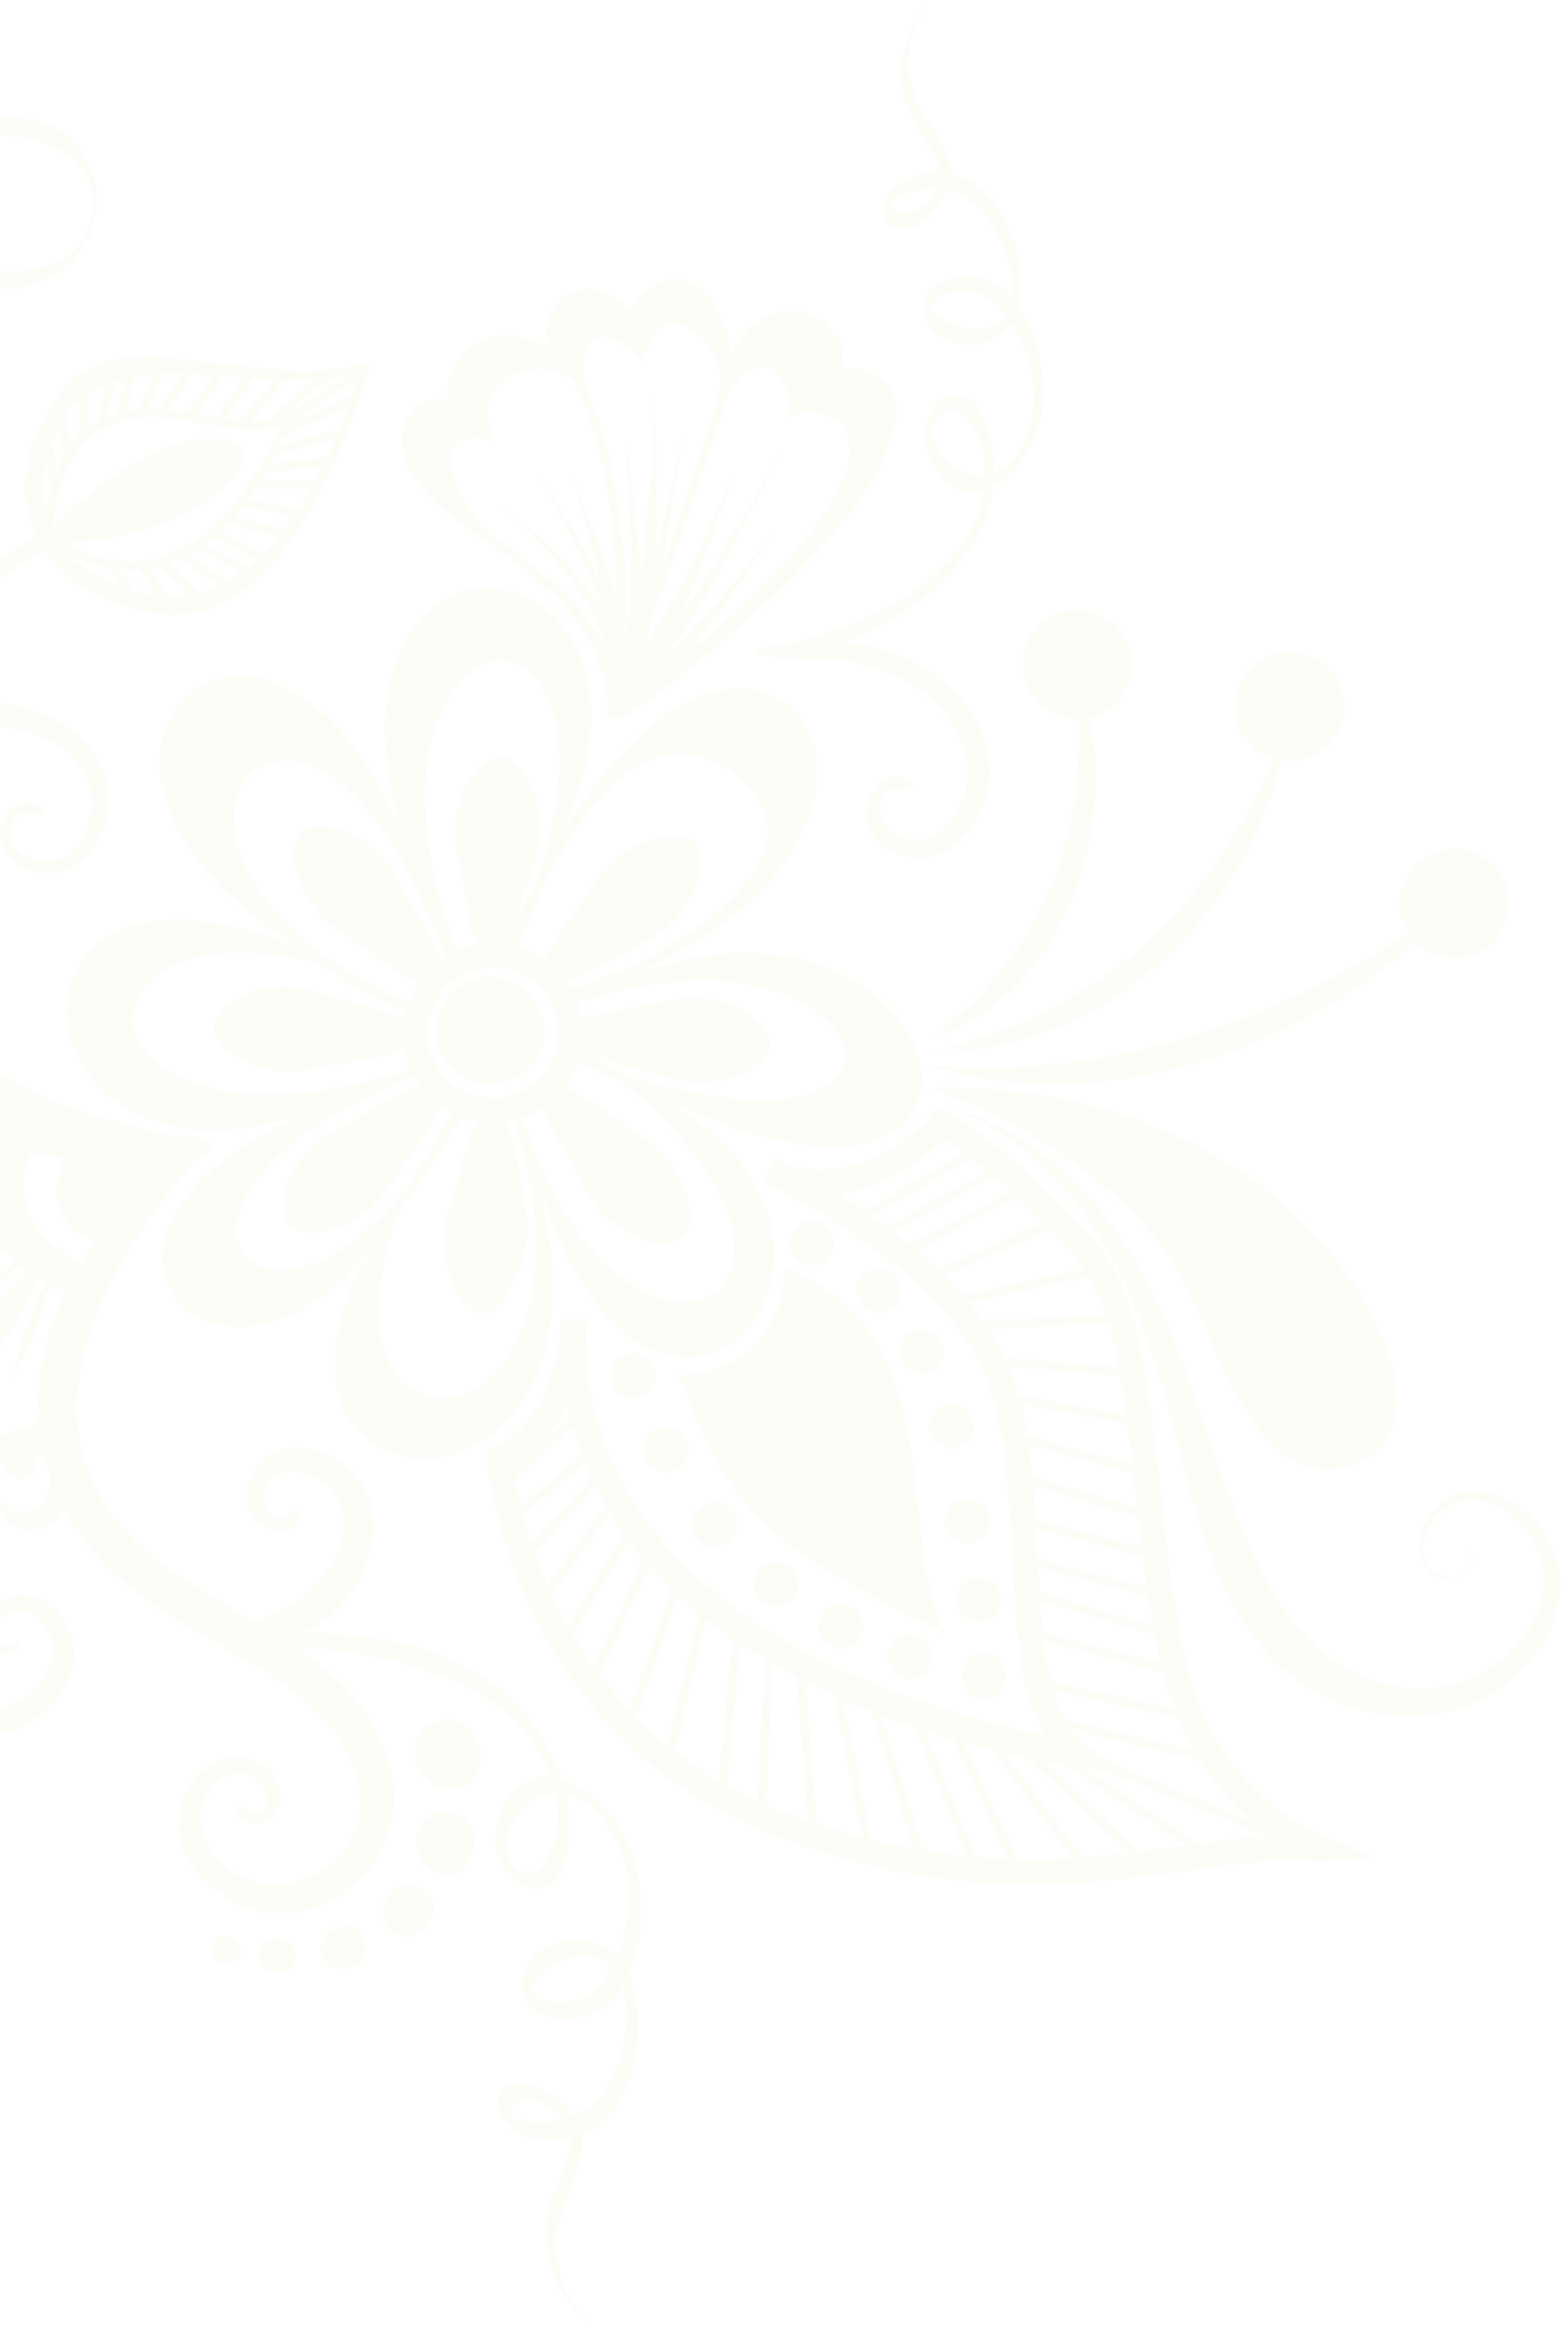<svg width="128" height="190" viewBox="0 0 128 190" fill="none" xmlns="http://www.w3.org/2000/svg">
<g opacity="0.1" clip-path="url(#clip0_892_905)">
<path d="M35.961 82.441C35.042 84.683 36.107 87.26 38.357 88.179C40.599 89.098 43.176 88.024 44.096 85.782C45.015 83.532 43.949 80.963 41.699 80.044C39.448 79.117 36.88 80.19 35.961 82.441Z" fill="#F0DEAB"/>
<path d="M32.662 67.615C21.495 41.776 -0.203 61.825 24.141 77.184C-3.432 66.524 1.447 100.273 25.902 90.421C0.579 101.038 19.073 118.381 31.03 100.712C15.869 124.583 52.453 127.263 43.786 95.961C53.037 126.954 75.706 101.828 54.214 89.708C86.375 105.006 78.558 69.591 51.569 79.581C80.422 67.1 62.108 40.729 45.77 68.302C57.203 43.641 24.957 39.208 32.654 67.615H32.662ZM26.486 78.069C9.951 65.811 24.931 51.268 34.698 74.066C35.505 75.947 35.978 77.235 36.425 77.983C36.244 78.094 36.064 78.198 35.892 78.326C35.488 76.832 33.959 74.607 32.473 71.755C30.394 67.761 25.928 66.678 24.639 67.864C23.342 69.041 24.021 73.55 27.783 76.033C30.652 77.923 32.722 79.666 34.157 80.113C33.873 80.534 33.341 81.719 33.289 81.848C31.554 81.144 29.14 79.795 26.503 78.069H26.486ZM45.152 86.315C44.027 89.029 40.917 90.326 38.203 89.21C35.488 88.093 34.191 84.975 35.308 82.261C36.425 79.546 39.543 78.249 42.257 79.366C44.971 80.483 46.269 83.6 45.152 86.315ZM26.031 78.618C28.848 80.637 31.674 81.943 33.066 82.544C33.014 82.767 32.963 82.999 32.928 83.223C31.631 82.407 28.917 81.917 25.747 80.921C21.452 79.572 17.535 81.96 17.45 83.712C17.364 85.465 21.032 88.17 25.447 87.268C28.926 86.555 31.683 86.323 32.963 85.576C33.066 86.16 33.246 86.727 33.478 87.26C33.401 87.294 33.324 87.329 33.238 87.363C5.819 95.953 3.86 73.155 26.022 78.618H26.031ZM33.719 87.913C33.719 87.913 33.77 87.895 33.796 87.878C33.951 88.153 34.114 88.419 34.303 88.669C32.808 88.943 30.506 90.567 27.474 92.139C23.48 94.218 22.397 98.684 23.583 99.981C24.759 101.279 29.269 100.6 31.752 96.838C33.736 93.823 35.566 91.684 35.892 90.249C36.201 90.481 36.545 90.67 36.888 90.85C36.029 92.422 33.633 96.674 32.104 98.315C19.915 111.578 10.062 97.13 33.719 87.895V87.913ZM32.533 98.925C34.08 96.949 36.588 92.869 37.722 91.228C38.142 91.383 38.572 91.503 39.01 91.572C38.142 92.817 37.661 95.601 36.631 98.873C35.282 103.168 37.67 107.085 39.422 107.171C41.175 107.257 43.485 102.344 42.979 99.174C42.412 95.626 42.034 92.86 41.261 91.606C41.501 91.572 41.742 91.52 41.974 91.46C50.632 118.836 24.381 121.508 32.533 98.933V98.925ZM51.002 88.454C71.935 106.046 50.606 116.405 42.661 91.237C43.271 91.022 43.855 90.739 44.396 90.369C44.705 91.864 46.303 94.149 47.858 97.138C49.945 101.132 54.403 102.215 55.7 101.029C56.997 99.844 56.319 95.343 52.556 92.86C49.627 90.928 47.531 89.158 46.097 88.754C46.475 88.256 47.179 86.762 47.239 86.59C48.502 87.286 49.765 87.913 51.01 88.454H51.002ZM51.414 87.878C49.576 86.847 48.347 86.212 47.437 85.791C47.437 85.765 47.445 85.748 47.454 85.722C48.777 86.513 51.457 86.993 54.566 87.973C58.861 89.321 62.778 86.933 62.864 85.181C62.941 83.429 59.282 80.723 54.867 81.625C51.534 82.312 48.863 82.544 47.514 83.223C47.445 82.767 47.325 82.321 47.179 81.891C70.956 73.628 79.322 96.185 51.414 87.878ZM53.974 61.679C56.095 61.121 58.226 61.748 60.313 63.56C62.417 65.39 63.087 67.426 62.314 69.608C60.39 75.088 50.048 79.941 46.629 80.654C46.535 80.483 46.44 80.311 46.329 80.147C47.823 79.727 50.022 78.215 52.84 76.746C56.834 74.667 57.908 70.2 56.731 68.903C55.554 67.606 51.044 68.285 48.562 72.047C46.724 74.83 45.032 76.866 44.516 78.292C44.061 77.966 43.571 77.682 43.03 77.459C42.781 77.356 42.523 77.27 42.266 77.192C43.056 75.457 44.43 72.288 44.645 71.678C46.767 67.598 50.039 62.719 53.965 61.671L53.974 61.679ZM44.138 71.154C42.798 73.705 41.896 76.153 41.587 77.038C41.561 77.038 41.527 77.021 41.501 77.021C42.248 75.663 42.738 73.052 43.691 70.029C45.04 65.734 42.652 61.817 40.9 61.731C39.148 61.654 36.442 65.321 37.344 69.728C38.022 73.009 38.254 75.663 38.907 77.029C38.349 77.132 37.807 77.304 37.283 77.528C26.916 49.585 51.775 45.316 44.138 71.154Z" fill="#F0DEAB"/>
<path d="M63.972 25.37C62.237 25.636 60.614 26.959 59.677 28.755C59.411 26.203 58.148 23.841 56.37 23.068C55.365 22.63 53.407 22.389 51.354 25.413C49.945 23.42 47.866 23.283 46.44 24.047C45.152 24.743 44.19 26.323 44.757 28.316C43.116 27.406 41.252 27.165 39.792 27.586C37.644 28.205 36.442 30.095 36.528 32.697C35.308 32.474 34.269 32.783 33.573 33.582C32.679 34.613 32.533 36.296 33.212 37.86C34.32 40.411 37.198 42.421 39.981 44.362C41.69 45.556 43.176 46.828 44.43 47.876C50.194 52.72 49.593 58.243 49.593 58.424L50.409 58.724C53.037 57.694 68.997 45.092 72.227 37.241C72.682 36.133 73 35.008 73.146 33.891C73.301 32.706 72.794 31.555 71.798 30.825C70.87 30.146 69.693 29.923 68.576 30.189C68.843 29.313 68.868 28.308 68.379 27.578C67.245 25.894 65.682 25.121 63.964 25.387L63.972 25.37ZM52.453 29.424C54.257 22.939 59.626 28.66 58.784 31.778C58.054 34.484 55.975 40.78 54.06 46.364C54.73 42.653 55.236 38.899 55.803 35.283C55.735 35.541 55.683 35.781 55.623 36.004C54.833 39.251 54.171 42.627 53.381 45.969C53.776 41.304 53.639 36.554 53.329 32.044C53.252 36.846 53.08 41.957 52.239 46.87C52.118 43.142 51.594 39.397 51.07 35.944C51.328 40.926 51.921 46.639 51.044 51.801C51.019 51.681 51.002 51.561 50.967 51.44C51.027 50.65 51.07 49.903 51.07 49.327C51.07 43.675 49.902 35.695 47.703 31.366C47.196 30.361 47.746 24.588 52.436 29.424H52.453ZM44.937 47.395C43.657 46.261 42.12 45.007 40.385 43.787C37.679 41.897 33.925 34.303 40.342 36.013C37.636 29.948 45.607 28.72 47.11 31.675C49.232 35.85 50.357 43.538 50.4 49.095C50.289 48.691 50.177 48.296 50.057 47.91C49.249 45.204 48.27 42.55 47.162 39.947C47.05 39.672 46.921 39.354 46.758 38.994C47.609 41.708 48.33 44.465 48.871 47.257C47.462 44.096 45.581 41.098 43.795 38.521C45.556 41.742 47.797 45.676 49.052 49.654C47.145 46.432 44.156 43.692 41.261 41.674C41.149 41.588 41.012 41.493 40.857 41.39C44.181 44.251 48.459 48.537 49.507 53.141C49 51.638 47.797 49.92 44.946 47.386L44.937 47.395ZM64.496 34.003C67.726 32.568 77.381 35.815 55.254 54.043C58.157 50.976 60.622 47.523 62.856 43.933C62.993 43.718 63.148 43.477 63.311 43.203C60.691 46.621 57.831 50.298 54.558 53.347C58.191 48.176 61.035 42.49 63.8 36.812C61.138 41.287 58.526 46.14 55.451 50.538C57.255 46.544 58.655 42.301 60.021 38.324C57.865 43.057 55.632 48.228 52.677 52.712C52.857 52.016 53.029 51.32 53.192 50.607C55.46 44.165 58.586 35.111 59.437 31.959C59.591 31.392 64.05 26.641 64.488 34.003H64.496Z" fill="#F0DEAB"/>
<path d="M107.944 151.95C104.619 151.598 101.063 152.096 96.94 152.672C88.385 153.874 77.742 155.369 63.225 149.828C41.681 141.608 39.766 119.283 39.749 119.059L39.697 118.304L40.402 118.02C42.214 117.299 43.614 115.744 44.585 113.39C45.573 110.985 45.77 108.537 45.813 107.833V107.644L47.883 107.712V107.918C46.913 131.936 75.972 139.744 85.284 141.625C83.248 138.224 82.964 133.035 82.647 127.22C82.415 122.925 82.174 118.484 81.186 114.404C78.669 104.019 62.581 96.58 62.417 96.511L63.259 94.63C70.32 97.748 75.972 91.074 76.032 91.005L76.556 90.369L77.287 90.747C78.412 91.323 83.78 94.81 89.441 101.304C92.963 105.342 93.831 113.33 94.75 121.783C95.299 126.859 95.875 132.108 97.052 136.437C99.955 147.14 108.012 149.82 108.356 149.931L112.307 151.675L107.935 151.933L107.944 151.95ZM41.896 119.618C42.412 123.354 45.779 140.972 63.964 147.913C77.982 153.264 88.333 151.804 96.657 150.636C99.199 150.275 101.536 149.949 103.769 149.828C100.797 147.758 96.94 143.876 95.076 136.995C93.856 132.511 93.281 127.177 92.714 122.023C91.829 113.897 90.996 106.226 87.904 102.679C83.265 97.362 78.807 94.123 77.012 92.989C75.749 94.252 72.588 96.949 68.448 97.465C73.73 100.694 81.392 106.518 83.188 113.94C84.219 118.201 84.468 122.736 84.7 127.125C85.06 133.714 85.395 139.933 88.591 142.347L91.709 144.7L87.835 144.193C87.397 144.133 76.969 142.725 66.506 137.605C55.065 132.004 48.193 124.145 46.312 114.61C45.264 116.972 43.777 118.647 41.896 119.618Z" fill="#F0DEAB"/>
<path d="M79.932 94.072C79.906 94.14 79.855 94.2 79.786 94.235L70.337 99.758C70.174 99.853 69.968 99.801 69.865 99.638C69.77 99.475 69.822 99.26 69.985 99.165L79.434 93.642C79.597 93.548 79.812 93.599 79.906 93.762C79.967 93.857 79.967 93.969 79.924 94.063L79.932 94.072Z" fill="#F0DEAB"/>
<path d="M81.633 95.635C81.607 95.704 81.556 95.764 81.487 95.807L72.167 101.012C72.004 101.107 71.789 101.046 71.703 100.883C71.609 100.72 71.669 100.505 71.832 100.411L81.152 95.205C81.315 95.111 81.53 95.171 81.616 95.334C81.667 95.429 81.676 95.54 81.633 95.635Z" fill="#F0DEAB"/>
<path d="M83.704 97.233C83.669 97.301 83.618 97.37 83.549 97.404L73.868 102.584C73.705 102.67 73.49 102.61 73.404 102.447C73.318 102.284 73.379 102.069 73.542 101.983L83.222 96.803C83.394 96.717 83.6 96.777 83.686 96.941C83.738 97.035 83.738 97.147 83.704 97.233Z" fill="#F0DEAB"/>
<path d="M86.272 100.016C86.237 100.093 86.177 100.162 86.091 100.196L76.29 104.465C76.118 104.543 75.912 104.465 75.835 104.285C75.758 104.113 75.835 103.907 76.015 103.83L85.816 99.56C85.988 99.483 86.194 99.56 86.263 99.741C86.306 99.827 86.297 99.921 86.263 100.007L86.272 100.016Z" fill="#F0DEAB"/>
<path d="M89.639 103.872C89.596 103.976 89.51 104.053 89.398 104.079L77.725 106.587C77.536 106.63 77.355 106.51 77.312 106.321C77.269 106.132 77.39 105.951 77.579 105.917L89.252 103.409C89.441 103.366 89.622 103.486 89.665 103.675C89.682 103.744 89.665 103.812 89.647 103.881L89.639 103.872Z" fill="#F0DEAB"/>
<path d="M91.365 107.807C91.314 107.927 91.202 108.013 91.065 108.021L79.245 108.485C79.056 108.485 78.893 108.348 78.884 108.159C78.884 107.97 79.022 107.807 79.211 107.807L91.039 107.343C91.228 107.343 91.391 107.48 91.391 107.669C91.391 107.721 91.391 107.772 91.365 107.815V107.807Z" fill="#F0DEAB"/>
<path d="M92.662 112.17C92.611 112.308 92.474 112.394 92.319 112.385L80.851 111.389C80.662 111.372 80.525 111.208 80.534 111.019C80.551 110.83 80.714 110.693 80.903 110.702L92.37 111.698C92.559 111.715 92.697 111.878 92.688 112.067C92.688 112.102 92.671 112.136 92.662 112.17Z" fill="#F0DEAB"/>
<path d="M92.8 116.061C92.74 116.208 92.585 116.302 92.422 116.268L82.062 114.361C81.874 114.326 81.753 114.146 81.788 113.966C81.822 113.777 82.002 113.656 82.183 113.691L92.542 115.598C92.731 115.632 92.851 115.812 92.817 116.001C92.817 116.027 92.808 116.044 92.8 116.07V116.061Z" fill="#F0DEAB"/>
<path d="M93.461 120.176C93.393 120.331 93.221 120.425 93.058 120.374L82.587 117.556C82.406 117.505 82.295 117.316 82.346 117.135C82.398 116.946 82.587 116.843 82.767 116.895L93.247 119.712C93.427 119.764 93.539 119.953 93.487 120.133C93.487 120.15 93.479 120.159 93.47 120.176H93.461Z" fill="#F0DEAB"/>
<path d="M93.616 123.707C93.547 123.87 93.367 123.956 93.204 123.904L83.179 120.898C82.999 120.846 82.896 120.648 82.947 120.468C83.007 120.288 83.197 120.185 83.377 120.236L93.401 123.243C93.582 123.294 93.685 123.492 93.633 123.672C93.633 123.681 93.624 123.698 93.616 123.707Z" fill="#F0DEAB"/>
<path d="M94.484 127.031C94.423 127.186 94.252 127.28 94.08 127.237L83.351 124.437C83.171 124.385 83.059 124.205 83.102 124.016C83.145 123.827 83.334 123.724 83.523 123.767L94.252 126.567C94.432 126.619 94.544 126.799 94.501 126.988C94.501 127.005 94.492 127.022 94.484 127.031Z" fill="#F0DEAB"/>
<path d="M94.664 130.2C94.595 130.355 94.432 130.449 94.26 130.407L83.738 127.692C83.549 127.649 83.446 127.46 83.489 127.271C83.54 127.091 83.721 126.979 83.91 127.022L94.424 129.737C94.604 129.779 94.716 129.968 94.673 130.157C94.673 130.175 94.664 130.192 94.656 130.2H94.664Z" fill="#F0DEAB"/>
<path d="M95.317 133.439C95.248 133.602 95.068 133.688 94.905 133.637L83.884 130.347C83.704 130.295 83.6 130.097 83.652 129.917C83.704 129.737 83.892 129.634 84.081 129.685L95.102 132.975C95.283 133.027 95.386 133.216 95.334 133.405C95.334 133.413 95.334 133.43 95.326 133.439H95.317Z" fill="#F0DEAB"/>
<path d="M96.159 136.506C96.09 136.66 95.918 136.755 95.755 136.712L84.133 133.671C83.953 133.619 83.841 133.439 83.892 133.25C83.935 133.061 84.124 132.958 84.313 133.001L95.936 136.042C96.124 136.093 96.228 136.274 96.185 136.463C96.185 136.48 96.185 136.497 96.167 136.506H96.159Z" fill="#F0DEAB"/>
<path d="M97.249 140.173C97.189 140.328 97.026 140.414 96.854 140.38L84.597 137.691C84.408 137.648 84.296 137.468 84.33 137.279C84.365 137.098 84.554 136.978 84.743 137.021L97 139.71C97.189 139.753 97.301 139.933 97.267 140.122C97.267 140.139 97.258 140.156 97.249 140.182V140.173Z" fill="#F0DEAB"/>
<path d="M99.045 143.627C98.984 143.781 98.813 143.867 98.65 143.833L85.902 140.826C85.713 140.783 85.602 140.594 85.644 140.414C85.687 140.233 85.876 140.113 86.057 140.156L98.804 143.163C98.993 143.206 99.105 143.395 99.062 143.575C99.062 143.592 99.053 143.609 99.045 143.627Z" fill="#F0DEAB"/>
<path d="M106.295 150.696C106.226 150.868 106.02 150.954 105.848 150.885L87.002 143.137C86.83 143.068 86.744 142.862 86.813 142.69C86.882 142.518 87.088 142.433 87.259 142.501L106.106 150.249C106.277 150.318 106.363 150.524 106.295 150.696Z" fill="#F0DEAB"/>
<path d="M98.212 151.082C98.212 151.082 98.194 151.125 98.177 151.143C98.074 151.297 97.859 151.34 97.705 151.237L86.04 143.472C85.885 143.369 85.834 143.154 85.945 142.999C86.048 142.845 86.263 142.802 86.418 142.905L98.074 150.67C98.212 150.765 98.263 150.936 98.203 151.082H98.212Z" fill="#F0DEAB"/>
<path d="M93.444 151.847C93.444 151.847 93.41 151.916 93.376 151.95C93.247 152.088 93.032 152.096 92.895 151.967L83.076 142.733C82.939 142.604 82.93 142.39 83.059 142.252C83.188 142.115 83.403 142.106 83.549 142.235L93.367 151.469C93.47 151.572 93.504 151.718 93.453 151.847H93.444Z" fill="#F0DEAB"/>
<path d="M88.694 152.251C88.668 152.302 88.634 152.354 88.582 152.397C88.428 152.508 88.213 152.483 88.101 152.328L80.413 142.115C80.302 141.96 80.328 141.745 80.482 141.634C80.628 141.522 80.852 141.548 80.963 141.702L88.651 151.916C88.728 152.019 88.737 152.148 88.694 152.251Z" fill="#F0DEAB"/>
<path d="M83.274 152.491C83.24 152.569 83.18 152.637 83.102 152.672C82.93 152.749 82.724 152.672 82.647 152.5L77.562 141.376C77.484 141.204 77.562 140.998 77.734 140.921C77.905 140.843 78.112 140.921 78.189 141.092L83.274 152.216C83.317 152.302 83.317 152.405 83.274 152.491Z" fill="#F0DEAB"/>
<path d="M79.752 152.036C79.718 152.122 79.649 152.19 79.563 152.225C79.391 152.293 79.185 152.208 79.117 152.036L74.401 140.319C74.332 140.147 74.418 139.941 74.59 139.873C74.761 139.804 74.968 139.89 75.036 140.062L79.752 151.778C79.787 151.864 79.787 151.959 79.752 152.036Z" fill="#F0DEAB"/>
<path d="M75.457 151.632C75.423 151.727 75.346 151.796 75.243 151.83C75.062 151.881 74.873 151.787 74.813 151.598L70.956 138.997C70.905 138.816 71.008 138.627 71.188 138.567C71.368 138.516 71.566 138.61 71.618 138.799L75.474 151.4C75.5 151.478 75.492 151.564 75.466 151.632H75.457Z" fill="#F0DEAB"/>
<path d="M71.197 150.876C71.154 150.979 71.068 151.057 70.948 151.082C70.758 151.117 70.578 150.996 70.544 150.816L67.924 137.613C67.889 137.424 68.01 137.244 68.19 137.21C68.379 137.175 68.559 137.296 68.594 137.476L71.214 150.679C71.231 150.747 71.214 150.816 71.197 150.876Z" fill="#F0DEAB"/>
<path d="M66.695 149.768C66.652 149.88 66.541 149.974 66.403 149.983C66.214 150 66.051 149.854 66.034 149.665L64.969 135.99C64.951 135.801 65.097 135.638 65.287 135.621C65.475 135.604 65.639 135.75 65.656 135.939L66.721 149.614C66.721 149.665 66.721 149.725 66.695 149.768Z" fill="#F0DEAB"/>
<path d="M62.478 148.282C62.426 148.411 62.289 148.497 62.143 148.497C61.954 148.497 61.808 148.325 61.816 148.136L62.452 134.538C62.461 134.349 62.624 134.203 62.813 134.212C63.002 134.212 63.148 134.384 63.139 134.573L62.504 148.171C62.504 148.171 62.495 148.248 62.478 148.282Z" fill="#F0DEAB"/>
<path d="M59.265 146.47C59.214 146.607 59.068 146.693 58.913 146.684C58.724 146.667 58.587 146.504 58.604 146.306L59.832 133.078C59.849 132.889 60.021 132.752 60.21 132.769C60.399 132.786 60.537 132.958 60.52 133.138L59.291 146.375C59.291 146.375 59.283 146.444 59.265 146.47Z" fill="#F0DEAB"/>
<path d="M54.867 143.918C54.807 144.073 54.635 144.159 54.472 144.125C54.283 144.082 54.171 143.893 54.214 143.712L57.264 130.862C57.307 130.681 57.496 130.561 57.676 130.604C57.865 130.647 57.977 130.836 57.934 131.017L54.876 143.867C54.876 143.867 54.867 143.901 54.858 143.918H54.867Z" fill="#F0DEAB"/>
<path d="M51.706 140.766C51.638 140.938 51.449 141.024 51.277 140.955C51.096 140.895 51.002 140.697 51.062 140.517L55.168 128.715C55.219 128.534 55.426 128.44 55.606 128.5C55.786 128.56 55.881 128.757 55.821 128.938L51.715 140.74C51.715 140.74 51.715 140.749 51.715 140.758L51.706 140.766Z" fill="#F0DEAB"/>
<path d="M53.587 126.558V126.567L48.639 137.407C48.562 137.579 48.356 137.657 48.184 137.579C48.012 137.502 47.952 137.287 48.012 137.124L52.96 126.284C53.038 126.112 53.244 126.034 53.416 126.112C53.587 126.189 53.665 126.387 53.596 126.55L53.587 126.558Z" fill="#F0DEAB"/>
<path d="M52.007 124.677C52.007 124.677 51.989 124.712 51.981 124.72L46.492 133.851C46.397 134.014 46.183 134.066 46.019 133.971C45.856 133.877 45.805 133.662 45.899 133.499L51.388 124.368C51.483 124.205 51.697 124.153 51.861 124.248C52.007 124.334 52.067 124.514 51.998 124.669L52.007 124.677Z" fill="#F0DEAB"/>
<path d="M50.366 122.641C50.366 122.641 50.34 122.684 50.332 122.71L44.662 130.776C44.551 130.931 44.336 130.974 44.181 130.862C44.027 130.75 43.984 130.535 44.095 130.381L49.765 122.315C49.876 122.16 50.091 122.126 50.246 122.229C50.383 122.324 50.426 122.495 50.366 122.641Z" fill="#F0DEAB"/>
<path d="M49.43 120.399C49.43 120.399 49.395 120.468 49.361 120.503L43.322 127.057C43.194 127.194 42.979 127.203 42.833 127.074C42.695 126.945 42.687 126.73 42.816 126.584L48.854 120.03C48.983 119.893 49.198 119.884 49.344 120.013C49.456 120.116 49.481 120.271 49.43 120.399Z" fill="#F0DEAB"/>
<path d="M48.536 118.673C48.519 118.725 48.485 118.768 48.442 118.802L42.163 124.145C42.017 124.265 41.802 124.248 41.682 124.102C41.562 123.956 41.579 123.741 41.725 123.621L48.004 118.278C48.15 118.158 48.365 118.175 48.485 118.321C48.571 118.424 48.588 118.561 48.536 118.673Z" fill="#F0DEAB"/>
<path d="M47.738 115.495C47.72 115.538 47.686 115.581 47.652 115.615L41.544 121.147C41.407 121.276 41.184 121.267 41.063 121.121C40.934 120.984 40.943 120.76 41.089 120.64L47.196 115.108C47.334 114.979 47.557 114.996 47.678 115.134C47.772 115.237 47.789 115.374 47.746 115.495H47.738Z" fill="#F0DEAB"/>
<path d="M77.081 133.242C62.968 126.327 59.755 123.896 55.4 112.205C55.4 112.205 63.646 112.626 64.05 103.503C77.691 108.863 72.992 124.506 77.081 133.242Z" fill="#F0DEAB"/>
<path d="M55.056 116.646C55.992 117.032 56.439 118.098 56.052 119.034C55.666 119.97 54.592 120.417 53.664 120.03C52.728 119.644 52.281 118.579 52.668 117.642C53.054 116.706 54.12 116.259 55.056 116.646Z" fill="#F0DEAB"/>
<path d="M58.999 122.719C59.935 123.105 60.382 124.179 59.995 125.107C59.609 126.043 58.544 126.49 57.607 126.103C56.671 125.717 56.224 124.652 56.611 123.715C56.997 122.779 58.062 122.332 58.999 122.719Z" fill="#F0DEAB"/>
<path d="M64.032 127.633C64.969 128.019 65.415 129.084 65.029 130.02C64.642 130.957 63.577 131.403 62.641 131.017C61.705 130.63 61.258 129.565 61.645 128.629C62.031 127.693 63.096 127.246 64.032 127.633Z" fill="#F0DEAB"/>
<path d="M69.315 131.043C70.251 131.429 70.698 132.494 70.312 133.431C69.925 134.367 68.86 134.814 67.924 134.427C66.987 134.041 66.541 132.975 66.927 132.039C67.314 131.103 68.379 130.656 69.315 131.043Z" fill="#F0DEAB"/>
<path d="M74.993 133.499C75.93 133.886 76.376 134.951 75.99 135.887C75.603 136.824 74.538 137.27 73.602 136.884C72.666 136.497 72.219 135.432 72.605 134.496C72.992 133.56 74.057 133.113 74.993 133.499Z" fill="#F0DEAB"/>
<path d="M81.015 135.106C81.951 135.492 82.398 136.557 82.011 137.494C81.625 138.43 80.56 138.877 79.623 138.49C78.687 138.104 78.24 137.038 78.627 136.102C79.013 135.166 80.079 134.719 81.015 135.106Z" fill="#F0DEAB"/>
<path d="M80.602 128.878C81.539 129.264 81.985 130.33 81.599 131.266C81.212 132.202 80.147 132.649 79.211 132.262C78.274 131.876 77.828 130.811 78.214 129.874C78.601 128.938 79.666 128.491 80.602 128.878Z" fill="#F0DEAB"/>
<path d="M79.666 122.427C80.603 122.814 81.049 123.879 80.663 124.815C80.276 125.751 79.211 126.198 78.275 125.811C77.338 125.425 76.892 124.36 77.278 123.423C77.665 122.487 78.73 122.04 79.666 122.427Z" fill="#F0DEAB"/>
<path d="M78.378 114.722C79.314 115.108 79.761 116.174 79.374 117.11C78.988 118.046 77.922 118.493 76.986 118.106C76.05 117.72 75.603 116.655 75.99 115.718C76.376 114.782 77.441 114.335 78.378 114.722Z" fill="#F0DEAB"/>
<path d="M75.929 108.632C76.866 109.018 77.312 110.084 76.926 111.02C76.539 111.956 75.474 112.403 74.538 112.016C73.602 111.63 73.155 110.565 73.541 109.628C73.928 108.692 74.993 108.245 75.929 108.632Z" fill="#F0DEAB"/>
<path d="M72.425 103.607C73.361 103.993 73.808 105.058 73.421 105.995C73.035 106.931 71.97 107.378 71.034 106.991C70.097 106.605 69.65 105.539 70.037 104.603C70.424 103.667 71.489 103.22 72.425 103.607Z" fill="#F0DEAB"/>
<path d="M66.953 99.75C67.889 100.136 68.336 101.201 67.949 102.138C67.563 103.074 66.498 103.521 65.561 103.134C64.625 102.748 64.178 101.682 64.565 100.746C64.951 99.81 66.025 99.363 66.953 99.75Z" fill="#F0DEAB"/>
<path d="M52.35 110.582C53.287 110.968 53.733 112.033 53.347 112.97C52.96 113.906 51.886 114.353 50.959 113.966C50.023 113.58 49.576 112.514 49.962 111.578C50.349 110.642 51.414 110.195 52.35 110.582Z" fill="#F0DEAB"/>
<path d="M75.895 88.823C84.219 91.752 90.73 96.4 94.93 101.837C99.062 107.188 101.69 122.435 110.263 119.644C119.154 116.749 110.967 101.364 100.436 95.059C89.914 88.754 80.877 88.754 75.904 88.815L75.895 88.823Z" fill="#F0DEAB"/>
<path d="M76.505 90.06C85.988 92.414 91.786 99.775 95.411 108.434C97.327 113.029 98.761 117.797 100.479 122.461C102.043 126.713 103.907 130.974 107.239 134.143C110.297 137.055 114.506 138.558 118.672 137.45C122.529 136.428 126.249 132.786 126.034 128.543C125.836 124.669 120.897 120.271 117.384 123.629C116.096 124.866 115.615 127.031 117.178 128.276C119.222 129.9 121.378 126.756 119.446 126.206C121.481 126.679 119.48 129.728 117.521 128.783C115.185 127.744 115.486 124.849 116.998 123.243C120.554 119.472 126.171 123.354 127.151 127.452C128.31 132.125 124.823 136.901 120.751 138.825C116.482 140.843 111.199 140.276 107.154 137.957C98.512 133.009 97.138 120.391 94.492 111.792C91.537 102.189 86.589 93.41 76.505 90.06C80.791 91.486 78.695 90.601 76.505 90.06Z" fill="#F0DEAB"/>
<path d="M75.732 86.959C91.494 88.265 106.406 82.665 118.93 73.396C108.837 85.027 90.79 91.615 75.732 86.959C79.64 87.286 79.503 88.128 75.732 86.959Z" fill="#F0DEAB"/>
<path d="M75.311 85.121C79.786 82.097 83.489 77.777 85.61 72.794C87.972 67.254 88.316 61.31 88.153 55.374C91.855 66.515 87.448 81.333 75.311 85.121C78.129 84.245 77.733 83.48 75.311 85.121Z" fill="#F0DEAB"/>
<path d="M75.809 85.877C82.286 84.434 88.625 81.393 93.564 76.935C98.959 72.082 102.481 65.871 105.092 59.171C103.245 73.456 90.704 86.195 75.809 85.877C79.374 85.954 79.262 85.104 75.809 85.877Z" fill="#F0DEAB"/>
<path d="M89.639 50.1C91.915 51.037 93.006 53.648 92.07 55.924C91.133 58.209 88.522 59.291 86.246 58.355C83.961 57.419 82.878 54.808 83.815 52.531C84.751 50.246 87.362 49.164 89.639 50.1Z" fill="#F0DEAB"/>
<path d="M106.99 53.519C109.267 54.455 110.358 57.066 109.421 59.343C108.485 61.628 105.874 62.71 103.597 61.774C101.321 60.837 100.23 58.226 101.167 55.95C102.103 53.665 104.714 52.583 106.99 53.519Z" fill="#F0DEAB"/>
<path d="M120.425 69.616C122.701 70.553 123.792 73.164 122.856 75.44C121.92 77.717 119.308 78.807 117.032 77.871C114.756 76.935 113.665 74.323 114.601 72.047C115.537 69.771 118.149 68.68 120.425 69.616Z" fill="#F0DEAB"/>
<path d="M73.619 6.91C73.756 9.101 75.139 10.784 76.204 12.58C76.522 13.112 76.703 13.602 76.78 14.066C76.445 14.048 76.101 14.048 75.758 14.091C74.194 14.297 72.047 15.388 72.081 17.261C72.116 19.262 74.598 18.833 75.577 17.931C76.23 17.33 76.874 16.471 77.252 15.543C79.511 16.033 81.238 18.017 82.106 20.68C82.441 21.711 82.716 23.025 82.57 24.184C81.874 23.437 81.023 22.879 80.001 22.621C78.275 22.192 75.509 22.939 75.363 25.052C75.208 27.32 77.905 28.428 79.804 28.101C81.135 27.869 82.028 27.208 82.578 26.298C83.678 27.99 84.313 30.206 84.408 31.898C84.545 34.226 83.463 37.739 81.144 38.59C81.161 37.215 80.929 35.772 80.379 34.26C79.838 32.774 78.335 31.451 76.849 32.688C74.95 34.26 75.174 37.009 76.72 38.736C77.931 40.084 79.194 40.368 80.362 40.024C79.975 42.67 78.421 45.066 76.299 46.922C74.091 48.855 71.394 50.177 68.68 51.26C66.326 52.205 63.474 52.729 62.942 52.763C61.121 52.857 60.434 53.708 66.902 53.819C68.774 53.854 70.655 54.163 72.408 54.85C75.414 56.01 78.386 58.716 78.919 62.031C79.4 64.986 77.347 69.591 73.662 68.328C72.33 67.873 71.308 66.532 72.021 65.132C72.734 63.724 74.031 65.098 74.538 64.059C72.88 62.358 70.707 64.376 70.655 66.24C70.612 67.993 72.004 69.307 73.576 69.797C77.544 71.034 80.551 67.074 80.774 63.492C81.032 59.266 77.914 55.52 74.246 53.802C72.442 52.961 70.501 52.591 68.542 52.548C74.59 50.306 80.345 45.779 81.066 39.741C83.119 38.658 84.751 35.746 85.043 33.599C85.396 31.056 84.88 27.311 83.136 24.889C83.781 22.166 82.655 18.464 81.255 16.574C80.345 15.337 79.031 14.469 77.562 14.177C77.579 13.911 77.562 13.645 77.501 13.379C76.986 11.128 75.062 9.444 74.469 7.202C74.117 5.871 73.696 3.44 75.818 0.167C73.189 3.552 73.559 6.163 73.602 6.927L73.619 6.91ZM75.552 16.703C74.993 17.167 74.203 17.613 73.473 17.304C72.623 16.952 72.648 16.419 73.396 16.076C74.529 15.552 75.603 15.371 76.582 15.449C76.376 15.878 76.05 16.29 75.552 16.703ZM78.867 38.598C77.441 38.134 75.603 36.296 76.247 34.647C77.39 31.744 79.649 34.716 80.079 36.202C80.336 37.069 80.448 37.928 80.448 38.761C79.967 38.822 79.443 38.779 78.867 38.598ZM82.08 25.619C81.762 26.1 81.29 26.495 80.603 26.718C79.632 27.036 78.567 26.864 77.647 26.461C76.952 26.16 75.285 25.026 76.505 24.356C78.85 23.076 80.74 23.953 82.08 25.619Z" fill="#F0DEAB"/>
<path d="M22.99 134.573C23.591 134.487 26.864 134.47 29.673 135.011C32.911 135.638 36.176 136.531 39.036 138.198C41.785 139.804 44.018 142.123 45.006 144.975C43.64 144.838 42.292 145.422 41.244 147.174C39.895 149.416 40.23 152.508 42.678 153.849C44.594 154.896 45.968 153.11 46.26 151.357C46.552 149.562 46.501 147.922 46.183 146.401C48.932 146.856 50.873 150.524 51.217 153.127C51.466 155.017 51.234 157.602 50.375 159.715C49.567 158.831 48.433 158.281 46.913 158.307C44.74 158.341 41.991 160.145 42.644 162.627C43.254 164.938 46.483 165.179 48.304 164.337C49.378 163.839 50.203 163.04 50.821 162.06C51.225 163.315 51.199 164.826 51.053 166.038C50.658 169.173 49.172 171.733 46.776 172.763C46.166 171.819 45.272 171.002 44.413 170.478C43.133 169.688 40.299 169.74 40.677 171.965C41.038 174.043 43.649 174.799 45.427 174.696C45.813 174.67 46.191 174.602 46.561 174.516C46.578 175.04 46.483 175.624 46.243 176.277C45.444 178.493 44.267 180.649 44.585 183.106C44.697 183.965 44.843 186.928 48.476 190.124C45.418 186.954 45.375 184.162 45.478 182.616C45.659 180.005 47.437 177.737 47.531 175.126C47.54 174.825 47.497 174.524 47.42 174.232C48.974 173.588 50.254 172.351 51.002 170.788C52.144 168.4 52.608 164.053 51.311 161.176C52.728 158.109 52.505 153.857 51.577 151.117C50.787 148.806 48.365 145.929 45.865 145.164C41.587 133.027 27.861 133.207 23.987 133.327C20.413 134.324 21.349 134.813 22.999 134.581L22.99 134.573ZM46.045 173.012C44.972 173.313 43.752 173.339 42.377 172.995C41.476 172.772 41.338 172.188 42.197 171.612C42.944 171.114 43.924 171.441 44.628 171.836C45.264 172.188 45.719 172.574 46.037 173.012H46.045ZM49.971 160.574C48.837 162.705 46.93 164.079 44.061 163.16C42.566 162.679 44.181 161.064 44.877 160.583C45.805 159.947 46.956 159.526 48.098 159.672C48.914 159.776 49.516 160.111 49.971 160.583V160.574ZM45.367 146.35C45.547 147.277 45.607 148.248 45.504 149.27C45.333 151.005 43.468 154.785 41.587 151.813C40.522 150.129 42.171 147.69 43.649 146.874C44.242 146.547 44.817 146.393 45.367 146.35Z" fill="#F0DEAB"/>
<path d="M4.848 39.861C4.805 39.964 4.711 40.05 4.582 40.067C4.393 40.102 4.221 39.973 4.187 39.784L3.628 36.365C3.603 36.176 3.723 36.004 3.912 35.97C4.101 35.935 4.273 36.064 4.307 36.253L4.857 39.672C4.865 39.741 4.857 39.801 4.84 39.852L4.848 39.861Z" fill="#F0DEAB"/>
<path d="M5.862 37.585C5.819 37.696 5.716 37.782 5.587 37.799C5.398 37.825 5.226 37.688 5.209 37.499L4.754 33.788C4.728 33.599 4.865 33.427 5.054 33.401C5.243 33.376 5.415 33.513 5.432 33.702L5.887 37.413C5.887 37.473 5.887 37.533 5.862 37.585Z" fill="#F0DEAB"/>
<path d="M7.099 35.927C7.047 36.056 6.918 36.142 6.772 36.142C6.583 36.142 6.429 35.978 6.437 35.789L6.515 31.984C6.515 31.795 6.678 31.64 6.867 31.649C7.056 31.649 7.21 31.812 7.202 32.001L7.125 35.806C7.125 35.806 7.116 35.892 7.099 35.927Z" fill="#F0DEAB"/>
<path d="M8.645 34.612C8.585 34.767 8.422 34.853 8.258 34.819C8.069 34.776 7.958 34.595 7.992 34.415L8.722 30.97C8.757 30.79 8.945 30.67 9.126 30.704C9.315 30.747 9.427 30.927 9.392 31.108L8.671 34.552C8.671 34.552 8.662 34.595 8.653 34.612H8.645Z" fill="#F0DEAB"/>
<path d="M15.774 30.335C15.774 30.335 15.757 30.378 15.74 30.395L13.412 33.96C13.309 34.114 13.094 34.166 12.94 34.063C12.777 33.96 12.742 33.745 12.837 33.59L15.165 30.034C15.268 29.871 15.482 29.828 15.637 29.931C15.774 30.026 15.826 30.197 15.766 30.352L15.774 30.335Z" fill="#F0DEAB"/>
<path d="M18.334 30.584C18.334 30.584 18.308 30.636 18.291 30.661L15.792 34.08C15.68 34.235 15.465 34.269 15.311 34.157C15.156 34.046 15.113 33.831 15.233 33.676L17.733 30.258C17.845 30.103 18.059 30.069 18.214 30.18C18.343 30.275 18.386 30.447 18.326 30.593L18.334 30.584Z" fill="#F0DEAB"/>
<path d="M20.688 30.867C20.688 30.867 20.671 30.91 20.654 30.936L18.102 34.587C17.991 34.742 17.785 34.776 17.621 34.673C17.467 34.561 17.432 34.355 17.535 34.192L20.087 30.541C20.198 30.386 20.413 30.352 20.568 30.455C20.705 30.55 20.748 30.721 20.688 30.867Z" fill="#F0DEAB"/>
<path d="M23.265 30.936C23.265 30.936 23.231 30.996 23.213 31.022L20.061 34.922C19.941 35.068 19.726 35.093 19.58 34.973C19.434 34.853 19.408 34.638 19.528 34.492L22.681 30.592C22.801 30.446 23.016 30.421 23.162 30.541C23.282 30.635 23.317 30.799 23.265 30.936Z" fill="#F0DEAB"/>
<path d="M26.847 30.799C26.829 30.841 26.795 30.893 26.752 30.927L22.217 34.879C22.071 34.999 21.856 34.99 21.736 34.844C21.615 34.698 21.624 34.484 21.77 34.363L26.305 30.412C26.451 30.283 26.666 30.3 26.787 30.446C26.872 30.549 26.89 30.687 26.847 30.807V30.799Z" fill="#F0DEAB"/>
<path d="M30.059 30.197C30.034 30.258 29.991 30.309 29.939 30.352L23.342 34.819C23.188 34.922 22.973 34.887 22.87 34.724C22.758 34.57 22.801 34.355 22.964 34.243L29.561 29.776C29.716 29.673 29.931 29.708 30.042 29.871C30.111 29.974 30.12 30.094 30.077 30.197H30.059Z" fill="#F0DEAB"/>
<path d="M29.218 32.697C29.183 32.774 29.132 32.843 29.046 32.877L23.145 35.669C22.973 35.746 22.767 35.669 22.689 35.506C22.612 35.334 22.681 35.128 22.852 35.051L28.754 32.259C28.925 32.173 29.132 32.25 29.209 32.422C29.252 32.517 29.252 32.611 29.209 32.697H29.218Z" fill="#F0DEAB"/>
<path d="M28.264 35.463C28.221 35.558 28.144 35.635 28.032 35.661L22.337 37.164C22.157 37.215 21.968 37.104 21.916 36.915C21.865 36.734 21.977 36.545 22.157 36.494L27.852 34.991C28.032 34.948 28.221 35.051 28.273 35.24C28.29 35.317 28.282 35.394 28.256 35.455L28.264 35.463Z" fill="#F0DEAB"/>
<path d="M27.276 37.722C27.233 37.834 27.13 37.92 27.002 37.937L21.53 38.598C21.341 38.624 21.169 38.487 21.143 38.298C21.117 38.109 21.255 37.937 21.444 37.911L26.916 37.25C27.105 37.224 27.276 37.361 27.302 37.55C27.302 37.61 27.302 37.671 27.276 37.722Z" fill="#F0DEAB"/>
<path d="M26.323 39.741C26.271 39.87 26.142 39.955 26.005 39.955L20.714 39.887C20.525 39.887 20.37 39.732 20.379 39.535C20.379 39.346 20.533 39.191 20.731 39.191L26.022 39.26C26.211 39.26 26.366 39.414 26.366 39.612C26.366 39.655 26.357 39.698 26.34 39.741H26.323Z" fill="#F0DEAB"/>
<path d="M24.828 42.034C24.768 42.18 24.614 42.275 24.442 42.24L19.571 41.287C19.382 41.252 19.262 41.072 19.305 40.883C19.34 40.703 19.52 40.574 19.709 40.608L24.579 41.553C24.768 41.587 24.889 41.768 24.854 41.957C24.854 41.982 24.846 42 24.837 42.025L24.828 42.034Z" fill="#F0DEAB"/>
<path d="M23.565 43.744C23.497 43.898 23.325 43.993 23.153 43.941L18.54 42.661C18.36 42.61 18.248 42.421 18.3 42.24C18.351 42.06 18.54 41.948 18.721 42L23.333 43.271C23.514 43.323 23.625 43.512 23.574 43.692C23.574 43.709 23.574 43.718 23.557 43.735L23.565 43.744Z" fill="#F0DEAB"/>
<path d="M21.761 45.728C21.761 45.728 21.753 45.745 21.744 45.762C21.658 45.925 21.444 45.994 21.28 45.908L17.217 43.743C17.054 43.658 16.985 43.443 17.071 43.28C17.157 43.117 17.372 43.048 17.535 43.142L21.598 45.307C21.753 45.393 21.822 45.582 21.753 45.736L21.761 45.728Z" fill="#F0DEAB"/>
<path d="M20.533 46.767C20.533 46.767 20.533 46.793 20.516 46.801C20.43 46.965 20.215 47.033 20.052 46.939L15.989 44.774C15.818 44.688 15.766 44.474 15.852 44.31C15.938 44.147 16.152 44.078 16.316 44.173L20.379 46.338C20.533 46.424 20.602 46.612 20.533 46.767Z" fill="#F0DEAB"/>
<path d="M18.73 47.824C18.73 47.824 18.712 47.858 18.704 47.875C18.601 48.038 18.386 48.081 18.231 47.978L14.512 45.582C14.349 45.479 14.306 45.264 14.409 45.109C14.512 44.946 14.727 44.903 14.881 45.006L18.601 47.403C18.747 47.489 18.798 47.669 18.73 47.824Z" fill="#F0DEAB"/>
<path d="M16.384 48.717C16.384 48.717 16.35 48.786 16.324 48.82C16.195 48.958 15.98 48.966 15.834 48.837L12.914 46.149C12.776 46.02 12.768 45.797 12.897 45.668C13.025 45.53 13.24 45.522 13.386 45.651L16.307 48.339C16.419 48.442 16.444 48.597 16.393 48.717H16.384Z" fill="#F0DEAB"/>
<path d="M13.954 49.078C13.928 49.13 13.893 49.181 13.842 49.224C13.687 49.336 13.473 49.31 13.361 49.155L11.316 46.458C11.196 46.303 11.231 46.089 11.385 45.977C11.54 45.865 11.755 45.891 11.866 46.046L13.911 48.743C13.988 48.846 13.996 48.975 13.954 49.078Z" fill="#F0DEAB"/>
<path d="M11.041 48.623C11.016 48.683 10.981 48.734 10.921 48.777C10.767 48.889 10.552 48.846 10.44 48.691L8.799 46.346C8.688 46.192 8.731 45.977 8.885 45.865C9.04 45.754 9.255 45.796 9.366 45.951L10.998 48.296C11.067 48.399 11.076 48.519 11.033 48.623H11.041Z" fill="#F0DEAB"/>
<path d="M10.191 33.986C10.131 34.14 9.959 34.226 9.796 34.183C9.615 34.14 9.495 33.951 9.538 33.771L10.303 30.558C10.345 30.378 10.534 30.258 10.715 30.3C10.904 30.343 11.015 30.532 10.973 30.713L10.208 33.925C10.208 33.925 10.2 33.96 10.191 33.977V33.986Z" fill="#F0DEAB"/>
<path d="M13.361 30.335L11.995 33.668C11.926 33.848 11.72 33.925 11.548 33.857C11.376 33.788 11.29 33.582 11.359 33.41L12.733 30.077C12.802 29.905 13.008 29.82 13.18 29.888C13.352 29.957 13.438 30.163 13.369 30.335H13.361Z" fill="#F0DEAB"/>
<path d="M-10.871 130.08C-11 131.755 -10.734 133.465 -10.098 135.02C-8.458 139.014 -4.214 142.321 0.261 141.376C4.084 140.594 7.597 136.231 5.329 132.408C4.625 131.223 3.311 130.201 1.885 130.132C0.132 130.055 -1.972 131.695 -1.345 133.619C-1.036 134.573 0.089 135.398 1.069 134.822C1.704 134.444 1.446 133.628 1.206 134.006C0.622 134.942 -0.486 134.006 -0.529 133.224C-0.572 132.331 0.295 131.635 1.094 131.481C2.64 131.18 4.006 132.709 4.281 134.101C4.565 135.569 3.757 137.021 2.701 137.992C-0.495 140.912 -4.867 139.169 -7.264 136.136C-9.308 133.542 -9.299 127.332 -9.033 124.875C-9.712 125.923 -11.576 128.594 -12.555 129.496C-14.118 130.939 -16.051 131.962 -18.113 132.477C-22.725 133.559 -28.652 131.876 -29.133 126.413C-29.348 123.913 -28.068 121.327 -25.328 121.13C-23.593 121.001 -21.385 122.496 -22.425 124.42C-23.232 125.914 -25.294 124.918 -25.328 123.973C-26.247 126.267 -22.794 127.332 -21.617 125.485C-20.398 123.561 -20.853 120.992 -22.622 119.876C-24.151 118.888 -26.247 118.905 -27.871 119.627C-32.045 121.473 -32.552 127.065 -30.491 130.665C-26.153 138.224 -15.476 136.248 -10.889 130.089L-10.871 130.08Z" fill="#F0DEAB"/>
<path d="M15.449 95.394C15.422 95.448 15.422 95.448 15.449 95.394Z" fill="#F0DEAB"/>
<path d="M29.673 29.682C25.73 30.739 22.346 30.103 18.97 29.785C15.371 29.45 11.471 28.523 7.829 29.785C4.754 30.859 0.012 38.1 2.976 43.855C-5.494 48.236 -10.218 54.318 -12.658 58.561C-12.366 56.431 -12.306 54.309 -12.125 52.222C-11.008 39.483 -17.683 35.541 -17.039 31.134C-16.643 28.428 -15.398 25.353 -12.288 25.353C-9.978 25.353 -6.447 27.268 -6.396 29.914C-6.37 31.16 -7.366 32.869 -8.698 33.058C-9.926 33.238 -11.447 31.641 -10.089 30.679C-11.988 31.581 -9.969 33.779 -8.509 33.651C-6.937 33.505 -5.64 31.804 -5.399 30.344C-4.815 26.77 -9.239 23.979 -12.34 23.987C-15.948 23.987 -17.949 27.328 -18.164 30.627C-18.293 32.586 -17.734 34.793 -16.54 36.709C-19.341 33.384 -24.014 31.563 -29.073 33.771C-33.11 35.541 -35.971 40.119 -35.773 44.534C-35.567 49.026 -31.392 54.095 -26.462 52.505C-23.756 51.638 -22.467 48.812 -22.656 46.123C-23.378 45.367 -23.988 47.248 -24.237 47.626C-24.855 48.563 -25.663 49.43 -26.779 49.731C-29.073 50.358 -31.384 48.425 -32.286 46.458C-33.351 44.268 -33.041 41.717 -32.157 39.526C-30.25 34.81 -24.392 32.139 -19.805 35.008C-15.398 37.765 -14.152 44.388 -14.393 49.13C-14.676 54.919 -16.231 60.571 -16.523 66.361C-16.79 71.618 -15.913 76.797 -13.319 81.367C-15.75 79.77 -19.323 82.527 -17.047 85.422C-20.629 84.597 -21.316 89.88 -18.267 90.138C-21.737 90.455 -21.986 94.682 -18.817 95.24C-21.952 95.626 -22.184 99.801 -18.92 99.655C-22.416 101.133 -21.033 104.105 -18.258 103.864C-20.775 106.347 -18.49 110.307 -15.08 109.37C-18.688 111.518 -16.927 114.902 -12.941 113.717C-16.162 115.89 -13.963 119.403 -10.888 118.665C-13.895 122.582 -7.925 126.705 -5.614 122.264C-6.739 126.078 -0.306 126.988 -0.117 122.994C0.803 125.914 4.428 125.15 5.183 122.942C5.364 123.294 5.544 123.655 5.75 123.999C8.044 127.864 11.591 130.484 15.371 132.786C19.245 135.149 23.798 137.159 26.804 140.663C29.226 143.489 30.627 147.99 28.015 151.169C25.516 154.201 20.723 154.845 17.922 151.873C16.668 150.533 15.895 148.617 16.711 146.848C17.261 145.671 18.575 144.563 19.949 144.735C21.891 144.975 22.518 148.446 20.576 148.025C20.559 148.025 19.005 146.753 19.357 147.801C19.666 148.763 20.765 149.064 21.616 148.66C23.995 147.518 22.741 144.486 20.834 143.678C18.661 142.759 16.247 144.254 15.225 146.186C12.622 151.117 18.085 156.151 22.818 156.159C28.479 156.159 32.834 150.937 32.053 145.422C31.262 139.839 27.465 136.549 23.025 133.723C24.725 133.482 26.289 132.563 27.491 131.369C29.991 128.895 31.52 124.712 29.716 121.422C28.05 118.381 23.025 116.577 20.774 120.03C19.863 121.43 19.803 123.483 21.307 124.506C22.483 125.296 24.536 125.004 24.545 123.243C23.531 122.856 23.557 124.428 22.346 123.793C21.513 123.363 21.384 122.453 21.693 121.654C22.715 119.051 26.082 120.108 27.32 121.894C30.077 125.889 24.846 131.652 20.594 132.237C16.17 129.625 11.549 127.151 8.834 123.183C2.246 113.562 9.865 101.657 15.457 95.309C15.448 95.335 15.431 95.36 15.422 95.377C15.422 95.36 15.44 95.335 15.457 95.309C15.861 94.853 16.634 94.355 17.037 93.986C17.699 93.367 17.579 92.843 14.916 92.766C13.962 92.74 8.439 91.349 6.652 90.713C2.959 89.407 -0.555 87.578 -3.458 84.906C-8.852 79.924 -10.742 72.511 -7.839 65.665C-6.542 62.607 -4.137 59.618 -0.598 59.395C2.168 59.223 5.381 60.563 6.815 63.019C8.344 65.622 7.056 70.596 3.388 70.278C1.919 70.149 0.287 68.809 0.949 67.203C1.644 65.493 2.907 67.142 3.551 66.129C2.057 64.359 -0.108 66.387 -0.022 68.165C0.055 69.771 1.558 70.939 3.036 71.223C6.815 71.962 9.289 67.692 8.826 64.402C8.259 60.382 4.015 57.694 0.218 57.402C-3.905 57.084 -7.323 59.197 -9.686 62.435C-14.745 69.376 -12.941 78.911 -7.263 84.889C-4.721 87.569 -1.611 89.511 1.782 90.885C-14.298 85.104 -14.221 68.697 -13.362 63.157C-12.288 60.408 -7.89 50.959 3.697 44.989C6.678 49.147 12.459 50.822 16.247 49.92C22.217 48.503 26.022 40.944 28.213 35.601C29.476 32.525 30.085 30.086 30.094 30.06L30.232 29.493L29.665 29.648L29.673 29.682ZM-14.075 86.745C-14.204 86.942 -14.316 87.148 -14.436 87.355C-14.462 87.346 -14.487 87.32 -14.513 87.312C-15.183 87.037 -15.956 87.355 -16.231 88.025C-16.506 88.695 -16.188 89.468 -15.51 89.743C-15.484 89.751 -15.467 89.76 -15.441 89.76C-15.492 89.923 -15.544 90.086 -15.578 90.249C-16.119 90 -16.686 89.871 -17.339 89.914C-20.131 88.523 -17.76 84.546 -14.066 86.736L-14.075 86.745ZM-17.391 90.61C-16.772 90.593 -16.231 90.662 -15.724 90.936C-15.767 91.203 -15.802 91.469 -15.819 91.727C-16.377 91.675 -16.936 91.984 -17.159 92.534C-17.434 93.204 -17.116 93.977 -16.437 94.252C-16.154 94.364 -15.853 94.372 -15.578 94.295C-15.45 94.716 -15.278 95.111 -15.046 95.481C-15.784 94.922 -16.867 94.69 -17.82 94.871C-20.243 94.604 -19.607 90.67 -17.382 90.61H-17.391ZM-16.824 95.858C-16.918 95.962 -16.996 96.09 -17.056 96.228C-17.331 96.898 -17.013 97.671 -16.334 97.946C-16.317 97.946 -16.291 97.954 -16.274 97.963C-16.334 98.126 -16.394 98.289 -16.446 98.453C-17.133 98.521 -17.794 98.77 -18.344 99.166C-20.526 98.496 -20.165 95.601 -16.815 95.867L-16.824 95.858ZM-16.635 99.166C-16.678 99.406 -16.704 99.647 -16.721 99.887C-17.288 99.827 -17.855 100.136 -18.078 100.686C-18.353 101.356 -18.035 102.129 -17.365 102.404C-17.073 102.524 -16.764 102.524 -16.489 102.438C-16.446 102.61 -16.412 102.773 -16.36 102.954C-16.669 102.988 -16.978 103.065 -17.27 103.194C-19.684 103.684 -21.007 100.11 -16.635 99.166ZM-16.119 103.624C-16.008 103.916 -15.879 104.216 -15.742 104.517C-15.707 104.586 -15.664 104.663 -15.63 104.74C-15.896 104.878 -16.128 105.101 -16.248 105.402C-16.523 106.072 -16.205 106.845 -15.527 107.12C-15.029 107.326 -14.479 107.197 -14.118 106.854C-13.766 107.223 -13.388 107.575 -12.976 107.876C-13.543 108.099 -14.109 108.417 -14.573 108.829C-17.331 110.161 -20.724 104.869 -16.119 103.624ZM-12.254 108.34C-11.885 108.537 -11.515 108.692 -11.129 108.795C-11.515 108.898 -11.85 109.164 -12.014 109.568C-12.288 110.238 -11.971 111.011 -11.292 111.286C-11.094 111.372 -10.888 111.389 -10.682 111.372C-10.63 111.767 -10.553 112.162 -10.45 112.557C-11.043 112.574 -11.61 112.72 -12.099 113.012C-16.085 114.206 -17.906 110.358 -12.254 108.348V108.34ZM-10.235 113.236C-10.201 113.339 -10.149 113.433 -10.107 113.536C-10.459 113.648 -10.768 113.914 -10.914 114.284C-11.189 114.954 -10.871 115.727 -10.201 116.002C-9.711 116.199 -9.179 116.088 -8.818 115.753C-8.741 115.847 -8.672 115.95 -8.595 116.045C-9.591 116.431 -10.321 117.084 -10.682 117.934C-13.603 118.785 -14.556 114.095 -10.244 113.244L-10.235 113.236ZM-8.079 116.577C-8.002 116.654 -7.916 116.723 -7.839 116.792C-7.942 116.904 -8.028 117.032 -8.088 117.17C-8.363 117.84 -8.045 118.613 -7.366 118.888C-6.714 119.154 -5.966 118.862 -5.674 118.226C-5.52 118.295 -5.374 118.373 -5.202 118.441C-5.709 119.18 -6.018 119.944 -5.975 120.924C-5.966 121.156 -5.923 121.396 -5.855 121.628C-8.981 125.219 -13.311 119.352 -8.079 116.569V116.577ZM-4.54 118.699C-4.403 118.75 -4.257 118.785 -4.119 118.836C-4.308 119.472 -3.991 120.159 -3.364 120.417C-2.693 120.692 -1.92 120.374 -1.646 119.704C-1.603 119.601 -1.585 119.506 -1.568 119.395C-1.422 119.412 -1.276 119.438 -1.13 119.446C-1.259 120.477 -1.079 121.559 -0.563 122.418C-1.362 124.849 -7.006 123.81 -4.549 118.699H-4.54ZM3.998 120.013C3.998 120.013 3.981 120.039 3.981 120.065C4.891 123.81 -0.976 125.476 -0.443 119.489C-0.185 119.498 0.064 119.489 0.322 119.489C0.339 119.987 0.639 120.451 1.129 120.657C1.799 120.932 2.572 120.614 2.847 119.944C2.984 119.618 2.976 119.266 2.847 118.957C3.113 118.836 3.371 118.699 3.603 118.536C3.715 119.043 3.843 119.541 3.998 120.03V120.013ZM1.301 102.979C-1.01 104.654 -4.721 108.288 -5.116 109.173C-4.034 109.027 -0.306 105.385 1.524 103.186C1.799 103.435 2.091 103.658 2.375 103.864C-0.615 106.209 -3.157 110.023 -4.025 113.579C-0.941 111.586 1.833 107.927 3.07 104.319C3.311 104.466 3.551 104.603 3.775 104.715C2.495 107.094 1.541 109.817 1.077 112.454C2.426 110.152 3.457 107.481 4.024 104.843C4.582 105.118 5.055 105.29 5.347 105.393C4.333 107.455 3.603 109.654 3.294 111.956C3.139 113.133 3.105 114.31 3.173 115.486C2.821 116.947 0.021 117.05 -1.139 117.187C-2.754 117.376 -4.411 116.766 -5.691 115.847C-10.149 112.669 -8.99 109.551 -8.5 108.64C-7.28 106.63 0.493 102.06 0.493 102.06C0.751 102.387 1.017 102.696 1.301 102.971V102.979ZM-0.374 100.669C-0.237 100.969 -0.074 101.244 0.098 101.511C0.098 101.511 -6.593 106.192 -10.064 106.879C-11.825 107.171 -13.551 104.345 -14.092 103.203C-15.278 100.695 -14.805 98.994 -13.251 97.052C-11.472 96.271 -1.07 97.319 -1.07 97.319C-1.07 97.49 -1.079 97.662 -1.07 97.826C-3.338 97.344 -5.898 97.37 -8.148 97.68C-5.932 98.272 -3.364 98.367 -1.044 98.161C-1.018 98.41 -0.984 98.642 -0.941 98.874C-4.257 98.504 -8.157 99.38 -10.785 101.158C-7.676 101.923 -3.681 101.39 -0.692 99.87C-0.641 100.025 -0.589 100.179 -0.52 100.325C-2.719 101.21 -4.884 102.507 -6.645 104.027C-4.454 103.289 -2.247 102.103 -0.374 100.669ZM7.855 101.313C7.434 101.871 7.047 102.455 6.678 103.048C1.103 100.334 1.473 96.288 2.503 94.046C3.388 94.321 4.324 94.39 5.226 94.561C3.517 98.375 5.862 100.823 7.855 101.322V101.313ZM-0.099 92.903C-0.185 93.11 -0.254 93.316 -0.331 93.522C-2.376 92.113 -4.721 90.971 -7.049 90.249C-5.116 91.761 -2.805 93.032 -0.46 93.909C-0.52 94.089 -0.572 94.269 -0.623 94.45C-3.389 92.182 -7.495 90.739 -10.957 90.876C-8.457 93.307 -4.394 94.982 -0.804 95.12C-0.829 95.24 -0.864 95.36 -0.89 95.472C-3.132 94.793 -5.597 94.458 -7.899 94.553C-5.743 95.343 -3.295 95.798 -0.958 95.841C-1.001 96.116 -1.027 96.374 -1.044 96.632C-1.044 96.632 -8.921 96.374 -12.666 95.575C-15.492 90.696 -12.005 87.337 -9.866 86.083C-7.186 88.944 -3.793 91.34 -0.108 92.921L-0.099 92.903ZM-12.675 82.501C-12.228 83.188 -11.739 83.858 -11.223 84.511C-11.266 84.486 -11.309 84.468 -11.352 84.451C-11.489 84.176 -11.721 83.944 -12.022 83.816C-12.692 83.541 -13.465 83.858 -13.74 84.528C-13.946 85.018 -13.826 85.559 -13.482 85.929C-13.543 86.006 -13.611 86.083 -13.671 86.16C-14.367 85.619 -15.303 85.293 -16.197 85.302C-17.563 83.446 -15.355 81.385 -13.147 82.355C-13.001 82.424 -12.873 82.372 -12.795 82.287C-12.752 82.355 -12.718 82.433 -12.666 82.501H-12.675ZM5.106 44.302C6.781 44.259 9.444 43.993 12.639 42.936C17.441 41.356 20.499 38.1 19.898 36.752C19.297 35.403 14.641 35.231 10.458 38.057C7.408 40.119 5.381 41.957 4.264 43.091C4.367 42.094 4.625 40.428 5.286 38.805C6.12 36.769 7.348 35.386 8.929 34.699C11.351 33.642 13.988 34.123 16.531 34.587C18.721 34.982 20.8 35.369 22.741 34.836C22.707 34.913 22.681 34.999 22.638 35.085C21.59 37.636 18.592 43.744 13.37 45.419C10.81 46.243 8.035 45.857 5.106 44.302ZM27.586 35.36C25.456 40.557 21.71 47.025 16.024 48.382C12.682 49.173 9.023 48.065 5.14 45.092C8.104 46.587 10.939 46.922 13.576 46.063C19.073 44.294 22.183 37.971 23.265 35.334C23.506 34.742 23.626 34.381 23.626 34.381L23.858 33.676L23.171 33.951C21.212 34.724 18.996 34.321 16.642 33.891C13.997 33.41 11.256 32.912 8.645 34.054C6.893 34.819 5.553 36.322 4.642 38.53C4.058 39.947 3.775 41.382 3.637 42.412C3.508 40.66 3.517 37.868 4.496 35.489C5.312 33.496 6.661 32.13 8.508 31.434C11.961 30.129 15.277 30.438 18.79 30.765C22.062 31.074 25.447 31.383 29.269 30.472C29.02 31.357 28.462 33.195 27.569 35.352L27.586 35.36Z" fill="#F0DEAB"/>
<path d="M33.908 143.575C33.272 139.985 38.306 139.014 39.13 142.648C40.067 146.796 34.535 147.089 33.908 143.575Z" fill="#F0DEAB"/>
<path d="M34.08 149.777C34.853 146.676 39.345 147.664 38.632 150.902C37.799 154.664 33.324 152.869 34.08 149.777Z" fill="#F0DEAB"/>
<path d="M31.563 154.905C33.057 152.388 37.094 154.991 34.749 157.388C32.98 159.183 30.265 157.096 31.563 154.905Z" fill="#F0DEAB"/>
<path d="M27.629 157.276C29.914 156.649 30.945 160.042 28.565 160.6C25.902 161.227 25.352 157.92 27.629 157.276Z" fill="#F0DEAB"/>
<path d="M22.724 158.135C24.665 158.187 24.657 161.142 22.664 160.97C20.095 160.755 20.783 158.092 22.724 158.135Z" fill="#F0DEAB"/>
<path d="M18.274 160.231C16.745 159.973 17.132 157.783 18.644 158.041C20.155 158.29 19.812 160.48 18.274 160.231C18.953 160.343 17.596 160.119 18.274 160.231Z" fill="#F0DEAB"/>
<path d="M6.523 12.116C4.041 8.834 -0.684 9.238 -4.111 10.484C-6.954 11.523 -9.428 13.379 -11.498 15.638C-11.928 14.899 -12.306 14.109 -12.624 13.25C-13.586 10.69 -13.921 7.709 -12.804 5.149C-12.349 4.11 -11.524 3.114 -10.519 2.349C-10.502 2.392 -10.485 2.435 -10.468 2.478C-9.377 4.789 -4.85 6.919 -4.334 3.122C-4.171 1.937 -4.798 0.425 -5.941 0.073C-7.367 -0.365 -9.076 0.631 -10.39 1.696C-10.408 1.653 -10.433 1.61 -10.442 1.567C-11.73 -1.851 -9.299 -6.799 -5.863 -8.053C-5.924 -7.46 -5.906 -6.859 -5.769 -6.232C-5.391 -4.574 -3.836 -2.693 -1.972 -3.054C-0.649 -3.312 -0.143 -5.047 -0.452 -6.181C-0.899 -7.821 -2.823 -9.041 -4.463 -9.041C-4.816 -9.041 -5.159 -8.972 -5.494 -8.861C-5.09 -10.991 -3.733 -12.975 -3.527 -15.148C-3.347 -17.047 -3.776 -20.62 -6.379 -20.088C-7.332 -19.899 -8.844 -18.541 -9.377 -17.76C-7.908 -19.486 -5.889 -20.113 -4.618 -18.739C-3.252 -17.262 -3.793 -14.659 -4.352 -12.975C-4.816 -11.575 -5.477 -10.192 -5.76 -8.758C-6.774 -8.345 -7.702 -7.529 -8.397 -6.799C-10.493 -4.617 -11.748 -0.992 -10.691 1.945C-11.026 2.237 -11.335 2.521 -11.601 2.779C-14.857 5.983 -14.024 11.283 -12.297 15.011C-12.143 15.337 -11.979 15.663 -11.816 15.973C-13.414 17.794 -14.909 19.658 -16.154 21.651C-18.869 25.988 -19.667 30.189 -18.267 35.145C-17.812 35.532 -16.979 36.288 -16.566 36.717C-16.876 34.802 -17.451 32.517 -17.451 30.567C-17.434 25.37 -15.561 21.169 -12.323 17.167C-12.1 16.883 -11.859 16.608 -11.61 16.342C-9.463 20.122 -6.018 22.836 -1.603 23.506C1.782 24.021 5.321 22.93 7.038 19.812C8.361 17.416 8.172 14.289 6.515 12.107L6.523 12.116ZM-5.52 -8.148C-3.57 -8.706 -0.503 -7.057 -0.753 -4.789C-0.873 -3.655 -2.17 -3.363 -3.08 -3.612C-4.669 -4.05 -5.571 -6.052 -5.614 -7.546C-5.614 -7.744 -5.614 -7.933 -5.597 -8.131C-5.571 -8.131 -5.546 -8.148 -5.52 -8.156V-8.148ZM-6.456 0.975C-4.506 1.112 -3.905 3.844 -5.752 4.643C-7.47 5.39 -9.377 3.638 -10.193 2.117C-9.059 1.344 -7.736 0.88 -6.456 0.975ZM-1.457 22.02C-5.881 21.539 -9.171 19.417 -11.284 16.007C-7.822 12.408 -2.814 10.157 2.391 11.291C5.845 12.047 8.129 14.383 7.459 17.794C6.652 21.865 2.271 22.424 -1.457 22.02Z" fill="#F0DEAB"/>
</g>
<defs>
<clipPath id="clip0_892_905">
<rect width="128" height="190" fill="white"/>
</clipPath>
</defs>
</svg>
